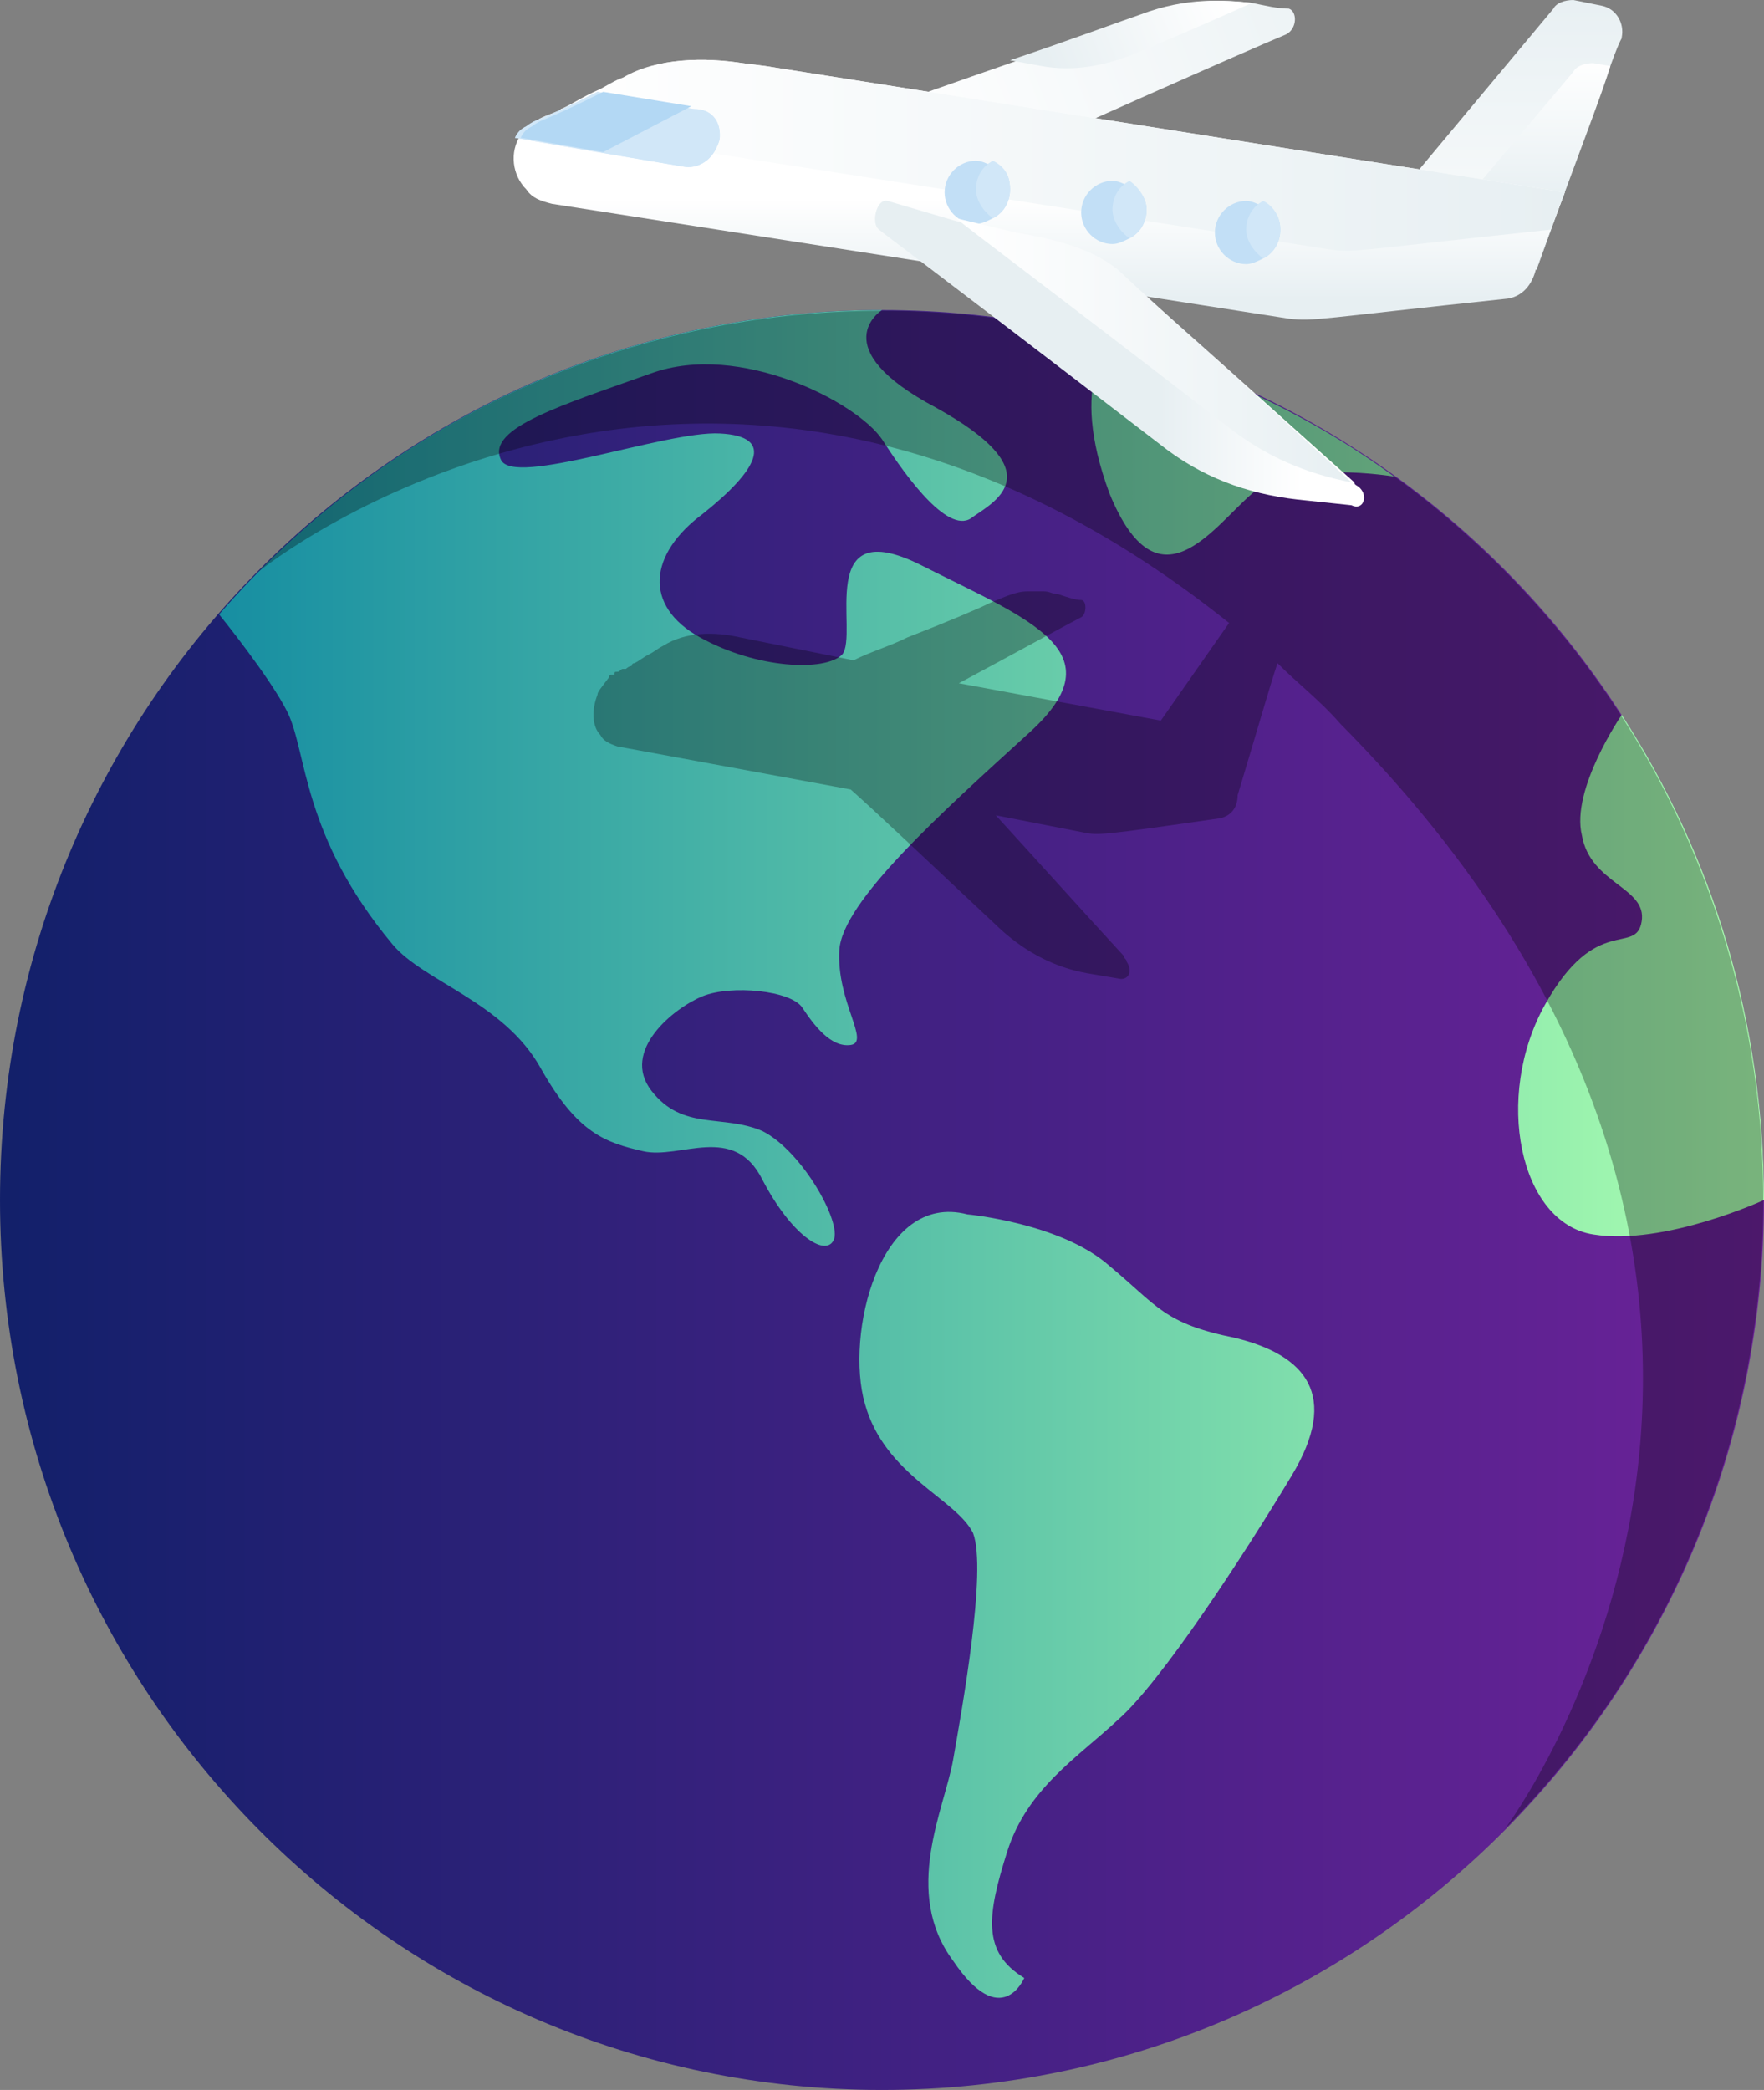 <svg width="92" height="109" viewBox="0 0 92 109" fill="none" xmlns="http://www.w3.org/2000/svg">
<rect x="0" y="0" width="92" height="109" fill="#808080" stroke="none"/>
<g clip-path="url(#clip0)">
<path d="M46 109C71.405 109 92 88.219 92 62.585C92 36.951 71.405 16.17 46 16.17C20.595 16.17 0 36.951 0 62.585C0 88.219 20.595 109 46 109Z" fill="url(#paint0_linear)"/>
<path d="M92 62.585C92 53.302 89.329 44.618 84.581 37.281C84.581 37.281 81.909 41.174 82.503 43.57C82.948 46.115 85.916 46.265 85.619 48.062C85.322 49.858 83.245 47.612 80.574 52.404C77.903 57.195 79.239 63.783 83.097 64.382C86.806 64.98 92 62.585 92 62.585Z" fill="url(#paint1_linear)"/>
<path d="M58.02 17.816C63.361 19.314 68.407 21.709 72.71 24.854C72.71 24.854 67.368 23.955 65.29 25.752C63.213 27.549 60.394 31.891 57.871 25.752C55.645 19.763 58.02 17.816 58.02 17.816Z" fill="url(#paint2_linear)"/>
<path d="M11.426 32.041C19.884 22.309 32.2 16.17 46 16.17C46 16.17 42.884 18.116 48.819 21.261C54.755 24.555 52.084 26.052 50.748 26.95C49.561 27.998 47.336 25.004 46 22.908C44.664 20.961 38.581 17.817 33.981 19.464C29.381 21.111 25.374 22.309 26.116 23.956C26.71 25.453 34.723 22.458 37.542 22.608C40.51 22.758 39.471 24.555 36.652 26.8C33.832 28.897 33.535 31.592 36.503 33.239C39.471 34.886 43.032 35.035 43.923 34.137C44.813 33.089 42.439 26.651 48.077 29.495C53.716 32.34 58.316 33.987 53.716 38.179C49.116 42.372 43.923 47.013 43.774 49.559C43.626 52.254 45.406 54.35 44.368 54.5C43.329 54.649 42.439 53.452 41.845 52.553C41.252 51.655 38.136 51.355 36.652 51.954C35.168 52.553 32.348 54.799 33.981 56.895C35.613 58.991 37.69 58.093 39.768 58.991C41.845 60.039 43.923 63.783 43.477 64.681C43.032 65.579 41.252 64.382 39.768 61.537C38.284 58.542 35.465 60.489 33.535 60.039C31.606 59.59 30.123 59.141 28.194 55.697C26.265 52.254 22.11 51.206 20.477 49.259C15.729 43.57 16.026 39.228 14.987 37.132C14.097 35.335 11.426 32.041 11.426 32.041Z" fill="url(#paint3_linear)"/>
<path d="M50.451 63.334C50.451 63.334 55.348 63.783 57.871 66.028C60.393 68.125 60.69 69.023 64.4 69.772C68.109 70.67 69.89 72.766 67.367 76.959C64.845 81.151 60.541 87.739 58.316 89.685C56.238 91.632 53.567 93.278 52.529 96.573C51.49 99.866 51.193 101.813 53.419 103.16C53.419 103.16 52.232 106.005 49.709 102.262C47.038 98.669 49.264 94.327 49.709 91.781C50.154 89.236 51.49 81.899 50.748 79.953C49.858 78.156 46.148 76.959 45.109 73.215C44.071 69.622 45.851 62.136 50.451 63.334Z" fill="url(#paint4_linear)"/>
<path opacity="0.3" d="M78.496 29.796C60.542 11.679 31.458 11.679 13.503 29.796C13.503 29.796 36.948 10.78 64.103 32.491L60.542 37.581L50.006 35.635C52.529 34.287 55.793 32.491 56.387 32.191C56.684 32.041 56.684 31.293 56.387 31.293C56.09 31.293 55.645 31.143 55.2 30.993C54.903 30.993 54.755 30.844 54.458 30.844C54.161 30.844 53.864 30.844 53.567 30.844C52.974 30.844 52.38 31.143 51.638 31.443C51.045 31.742 49.264 32.491 47.335 33.239C46.445 33.688 45.406 33.988 44.516 34.437L39.322 33.389L38.58 33.239C37.245 32.94 35.761 32.94 34.574 33.688C34.277 33.838 34.129 33.988 33.832 34.138C33.535 34.287 33.387 34.437 33.09 34.587C32.942 34.587 32.942 34.736 32.942 34.736C32.793 34.736 32.645 34.886 32.645 34.886H32.496C32.348 34.886 32.348 35.036 32.2 35.036C32.051 35.036 32.051 35.036 32.051 35.186H31.903C31.903 35.186 31.755 35.186 31.755 35.335C31.309 35.934 31.161 36.084 31.161 36.234C30.864 36.982 30.864 37.881 31.309 38.33C31.458 38.629 31.755 38.779 32.2 38.929L44.367 41.175C45.554 42.223 47.929 44.469 52.232 48.511C53.567 49.709 55.051 50.458 56.684 50.757L58.464 51.057C58.909 51.057 59.058 50.607 58.761 50.158C58.761 50.008 58.613 50.008 58.613 49.859C56.684 47.763 53.716 44.469 51.935 42.522L56.535 43.421C57.277 43.57 57.425 43.57 63.658 42.672C64.251 42.522 64.548 42.073 64.548 41.474C65.587 38.031 66.18 35.934 66.626 34.587C67.664 35.635 68.851 36.533 69.89 37.731C99.419 67.526 78.496 95.375 78.496 95.375C96.451 77.258 96.451 47.912 78.496 29.796Z" fill="black"/>
<path d="M84.58 1.946C84.58 2.096 84.58 1.797 83.987 3.444C83.393 4.941 82.355 7.935 80.129 14.074C70.038 5.839 84.284 17.518 73.897 8.984L81.019 0.449C81.167 0.15 81.613 0 82.058 0L83.542 0.299C84.284 0.449 84.729 1.198 84.58 1.946Z" fill="url(#paint5_linear)"/>
<path d="M83.096 3.294C82.651 3.294 82.206 3.444 82.058 3.743L76.122 10.78C76.419 11.08 75.528 10.331 80.129 14.074C82.354 7.935 83.541 4.941 83.987 3.444L83.096 3.294Z" fill="url(#paint6_linear)"/>
<path d="M67.071 1.797C65.587 2.396 53.419 7.786 51.935 8.534C50.451 9.133 48.819 9.433 47.187 9.133L41.4 8.235C40.954 8.085 40.806 7.486 41.251 7.337C41.251 7.337 47.483 5.091 52.677 3.294C55.793 2.246 58.612 1.198 59.503 0.898C61.877 -0.15 63.806 9.178e-05 65.29 0.15C66.032 0.3 66.625 0.449 67.219 0.449C67.664 0.599 67.664 1.497 67.071 1.797Z" fill="url(#paint7_linear)"/>
<path d="M65.291 0.149C62.323 1.497 59.8 2.545 59.058 2.844C57.575 3.443 55.942 3.743 54.31 3.443L52.678 3.144C55.794 2.096 58.613 1.048 59.504 0.748C61.878 -0.15 63.807 -0 65.291 0.149Z" fill="url(#paint8_linear)"/>
<path d="M81.613 10.032L80.871 11.978L80.129 13.925C79.981 14.674 79.536 15.422 78.646 15.572C68.704 16.62 68.555 16.77 67.22 16.62L28.788 10.631C28.194 10.481 27.749 10.331 27.452 9.882C26.71 9.134 26.562 7.936 27.155 7.037C27.304 6.738 27.452 6.588 27.749 6.439C28.194 6.139 28.194 6.139 29.381 5.69C29.826 5.54 30.42 5.091 31.459 4.642C31.755 4.492 32.2 4.193 32.646 4.043C34.278 2.995 36.8 2.995 38.73 3.294L39.917 3.444L81.613 10.032Z" fill="url(#paint9_linear)"/>
<path d="M81.613 10.032L80.871 11.978C70.929 13.027 70.781 13.176 69.445 13.027L31.013 7.037C30.419 6.888 29.974 6.738 29.678 6.289C29.529 6.139 29.381 5.989 29.232 5.69C29.678 5.54 30.271 5.091 31.31 4.642C31.607 4.492 32.052 4.193 32.497 4.043C34.278 2.995 36.8 2.995 38.729 3.294L39.916 3.444L81.613 10.032Z" fill="url(#paint10_linear)"/>
<path d="M52.678 9.882C52.678 10.481 52.381 11.08 51.787 11.379C51.49 11.529 51.194 11.679 50.897 11.679C50.007 11.679 49.265 10.93 49.265 10.032C49.265 9.133 50.007 8.385 50.897 8.385C51.194 8.385 51.49 8.534 51.787 8.684C52.381 8.684 52.678 9.133 52.678 9.882Z" fill="#C2DFF6"/>
<path d="M59.8 10.93C59.8 11.529 59.503 12.128 58.909 12.427C58.612 12.577 58.316 12.727 58.019 12.727C57.129 12.727 56.387 11.978 56.387 11.08C56.387 10.181 57.129 9.433 58.019 9.433C58.316 9.433 58.612 9.582 58.909 9.732C59.355 9.732 59.8 10.331 59.8 10.93Z" fill="#C2DFF6"/>
<path d="M66.774 11.979C66.774 12.578 66.478 13.177 65.884 13.476C65.587 13.626 65.29 13.775 64.994 13.775C64.103 13.775 63.361 13.027 63.361 12.128C63.361 11.23 64.103 10.481 64.994 10.481C65.29 10.481 65.587 10.631 65.884 10.781C66.478 10.781 66.774 11.38 66.774 11.979Z" fill="#C2DFF6"/>
<path d="M52.678 9.882C52.678 10.481 52.381 11.08 51.788 11.379C51.343 11.08 50.898 10.481 50.898 9.882C50.898 9.283 51.194 8.684 51.788 8.385C52.381 8.684 52.678 9.133 52.678 9.882Z" fill="#D1E7F8"/>
<path d="M59.8 10.93C59.8 11.529 59.503 12.128 58.91 12.427C58.465 12.128 58.02 11.529 58.02 10.93C58.02 10.331 58.316 9.732 58.91 9.433C59.355 9.732 59.8 10.331 59.8 10.93Z" fill="#D1E7F8"/>
<path d="M66.775 11.978C66.775 12.577 66.478 13.175 65.885 13.475C65.439 13.175 64.994 12.577 64.994 11.978C64.994 11.379 65.291 10.78 65.885 10.48C66.478 10.78 66.775 11.379 66.775 11.978Z" fill="#D1E7F8"/>
<path d="M37.542 7.037C37.542 7.187 37.542 7.336 37.394 7.636C37.097 8.384 36.355 8.834 35.613 8.684L26.858 7.187C27.007 6.887 27.155 6.737 27.452 6.588C28.046 6.139 27.897 6.438 31.162 4.791L36.207 5.689C37.097 5.689 37.542 6.288 37.542 7.037Z" fill="#D1E7F8"/>
<path d="M37.542 7.037C37.542 7.187 37.542 7.336 37.394 7.636C37.097 8.384 36.355 8.834 35.613 8.684L31.162 7.935L26.858 7.187C27.007 6.887 27.155 6.737 27.452 6.588C28.046 6.139 27.897 6.438 31.162 4.791L35.91 5.689H36.207C37.097 5.689 37.542 6.288 37.542 7.037Z" fill="#D1E7F8"/>
<path d="M36.057 5.54L31.457 7.935L27.154 7.187C27.303 6.887 27.451 6.737 27.748 6.588C28.341 6.139 28.193 6.438 31.457 4.791L36.057 5.54Z" fill="#B3D8F4"/>
<path d="M70.928 25.453C70.78 25.303 70.632 25.303 70.632 25.153C66.922 21.859 60.838 16.32 58.316 14.223C56.832 13.026 54.754 12.576 52.974 12.277L49.858 11.528L46.296 10.48C45.703 10.331 45.406 11.678 45.851 11.978C45.999 12.127 47.483 13.175 60.541 23.207C62.619 24.854 64.993 25.752 67.664 26.052L70.483 26.351C71.077 26.651 71.374 25.902 70.928 25.453Z" fill="url(#paint11_linear)"/>
<path d="M58.316 14.074C56.833 12.876 54.755 12.427 52.974 12.127L49.858 11.379C50.749 12.127 54.013 14.523 64.104 22.309C66.033 23.806 68.11 24.704 70.484 25.154C66.923 21.86 60.691 16.32 58.316 14.074Z" fill="url(#paint12_linear)"/>
</g>
<defs>
<linearGradient id="paint0_linear" x1="0" y1="62.633" x2="91.939" y2="62.633" gradientUnits="userSpaceOnUse">
<stop stop-color="#12206A"/>
<stop offset="1" stop-color="#6C2299"/>
</linearGradient>
<linearGradient id="paint1_linear" x1="1.423" y1="50.962" x2="91.445" y2="50.962" gradientUnits="userSpaceOnUse">
<stop offset="0" stop-color="#0480A0"/>
<stop offset="1" stop-color="#ABFFB0"/>
</linearGradient>
<linearGradient id="paint2_linear" x1="1.052" y1="23.449" x2="89.495" y2="23.449" gradientUnits="userSpaceOnUse">
<stop offset="0" stop-color="#0480A0"/>
<stop offset="1" stop-color="#ABFFB0"/>
</linearGradient>
<linearGradient id="paint3_linear" x1="1.423" y1="40.66" x2="91.445" y2="40.66" gradientUnits="userSpaceOnUse">
<stop offset="0" stop-color="#0480A0"/>
<stop offset="1" stop-color="#ABFFB0"/>
</linearGradient>
<linearGradient id="paint4_linear" x1="1.422" y1="83.719" x2="91.445" y2="83.719" gradientUnits="userSpaceOnUse">
<stop offset="0" stop-color="#0480A0"/>
<stop offset="1" stop-color="#ABFFB0"/>
</linearGradient>
<linearGradient id="paint5_linear" x1="79.216" y1="17.571" x2="79.216" y2="-1.043" gradientUnits="userSpaceOnUse">
<stop offset="0.004" stop-color="white"/>
<stop offset="1" stop-color="#E7EFF2"/>
</linearGradient>
<linearGradient id="paint6_linear" x1="80.007" y1="3.066" x2="80.007" y2="10.651" gradientUnits="userSpaceOnUse">
<stop offset="0.004" stop-color="white"/>
<stop offset="1" stop-color="#E7EFF2"/>
</linearGradient>
<linearGradient id="paint7_linear" x1="46.103" y1="8.087" x2="75.198" y2="-3.061" gradientUnits="userSpaceOnUse">
<stop offset="0.004" stop-color="white"/>
<stop offset="1" stop-color="#E7EFF2"/>
</linearGradient>
<linearGradient id="paint8_linear" x1="63.98" y1="-0.18" x2="54.683" y2="3.506" gradientUnits="userSpaceOnUse">
<stop offset="0.004" stop-color="white"/>
<stop offset="1" stop-color="#E7EFF2"/>
</linearGradient>
<linearGradient id="paint9_linear" x1="54.108" y1="10.303" x2="54.108" y2="15.616" gradientUnits="userSpaceOnUse">
<stop offset="0.004" stop-color="white"/>
<stop offset="1" stop-color="#E7EFF2"/>
</linearGradient>
<linearGradient id="paint10_linear" x1="29.188" y1="8.075" x2="81.546" y2="8.075" gradientUnits="userSpaceOnUse">
<stop offset="0.004" stop-color="white"/>
<stop offset="1" stop-color="#E7EFF2"/>
</linearGradient>
<linearGradient id="paint11_linear" x1="68.011" y1="18.466" x2="60.485" y2="18.466" gradientUnits="userSpaceOnUse">
<stop offset="0.004" stop-color="white"/>
<stop offset="1" stop-color="#E7EFF2"/>
</linearGradient>
<linearGradient id="paint12_linear" x1="49.924" y1="18.218" x2="70.587" y2="18.218" gradientUnits="userSpaceOnUse">
<stop offset="0.004" stop-color="white"/>
<stop offset="1" stop-color="#E7EFF2"/>
</linearGradient>
<clipPath id="clip0">
<rect width="92" height="109" fill="white"/>
</clipPath>
</defs>
</svg>
